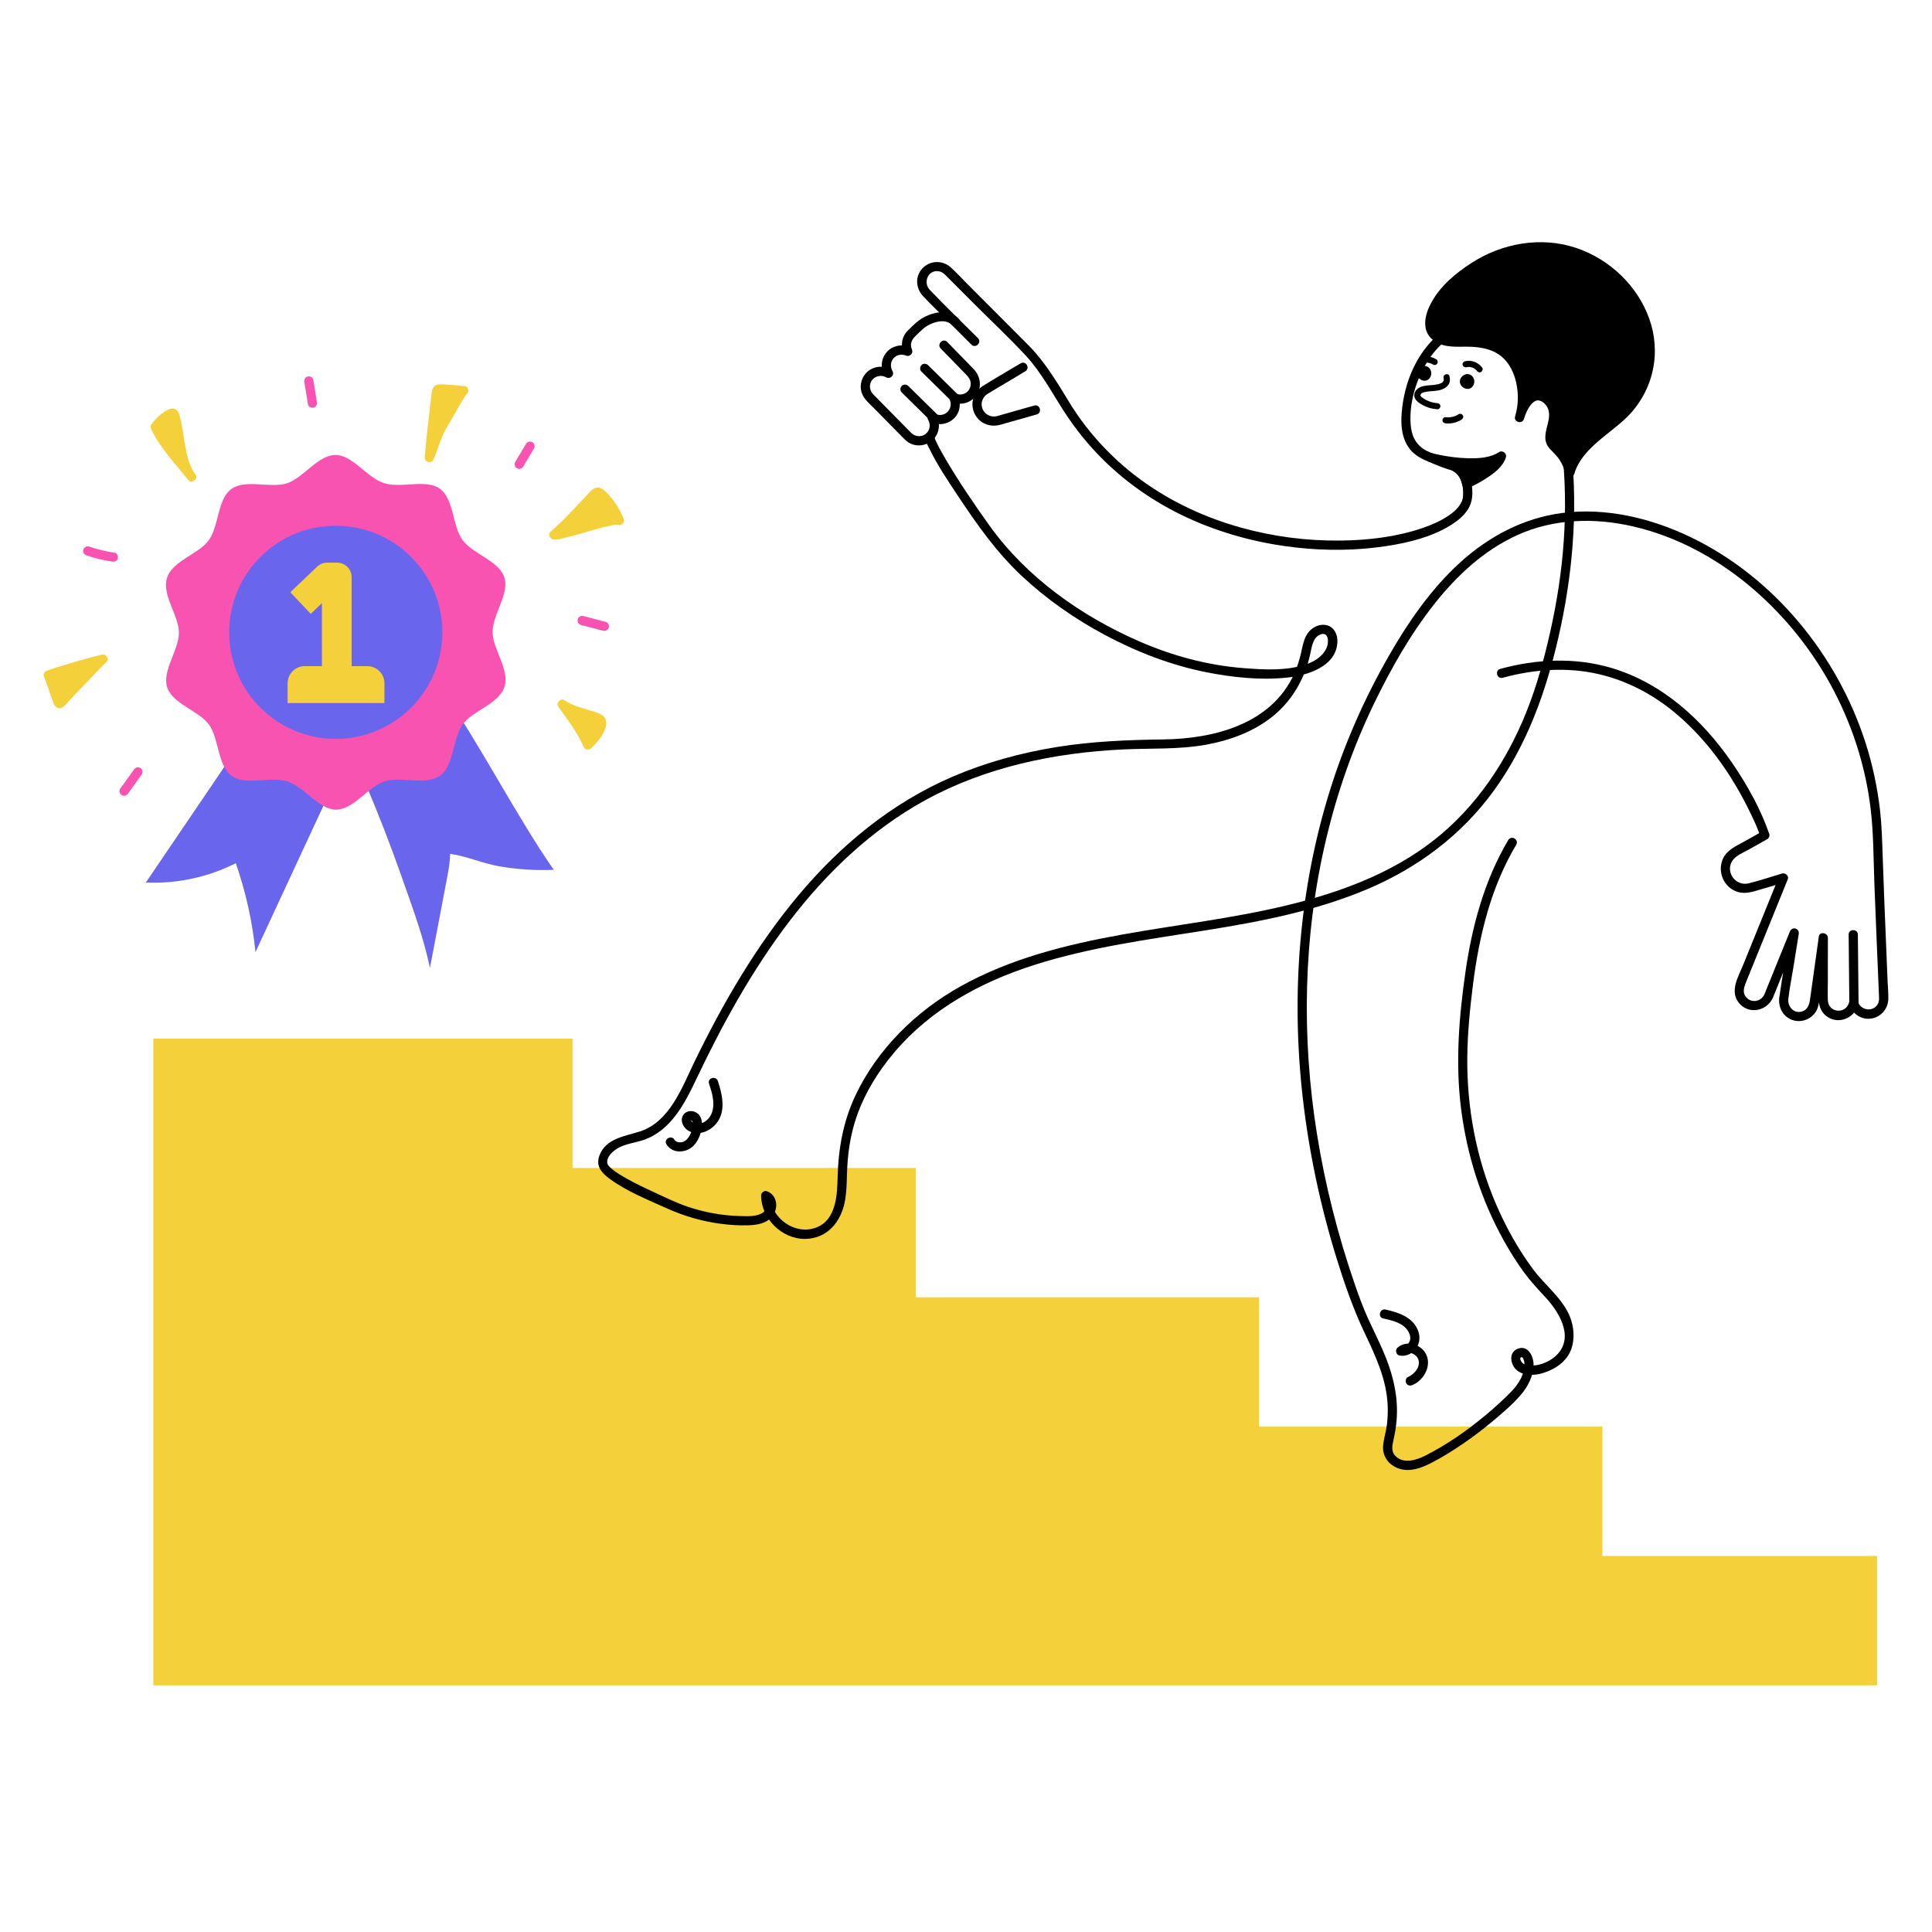 <?xml version="1.0" encoding="UTF-8"?><svg id="Layer_2" xmlns="http://www.w3.org/2000/svg" width="1000" height="1000" viewBox="0 0 1000 1000"><polygon points="829.409 805.37 829.409 738.429 651.712 738.429 651.712 671.487 474.015 671.487 474.015 604.546 296.318 604.546 296.318 537.605 79.368 537.605 79.368 595.422 79.368 604.546 79.368 872.311 790.156 872.311 812.435 872.311 971.566 872.311 971.566 805.37 829.409 805.37" style="fill:#f4d13b;"/><g><path d="M761.384,198.277c-1.132,3.397-6.108,.031-3.356-2.436,1.879-1.684,4.074,.276,3.356,2.436Z"/><path d="M759.85,197.854c-.025,.073-.052,.145-.081,.216l.16-.38c-.081,.19-.18,.369-.304,.534l.249-.322c-.098,.126-.208,.24-.334,.339l.322-.249c-.117,.089-.243,.163-.379,.22l.38-.16c-.14,.057-.285,.094-.435,.114l.423-.057c-.169,.02-.337,.018-.506-.004l.423,.057c-.209-.029-.411-.087-.606-.168l.38,.16c-.216-.092-.418-.212-.604-.354l.322,.249c-.178-.139-.337-.298-.476-.476l.249,.322c-.118-.155-.217-.321-.294-.499l.16,.38c-.067-.161-.115-.327-.139-.5l.057,.423c-.02-.157-.021-.315-.002-.472l-.057,.423c.023-.167,.068-.328,.132-.484l-.16,.38c.079-.184,.183-.354,.305-.512l-.249,.322c.156-.197,.335-.371,.531-.527l-.322,.249c.18-.138,.371-.254,.58-.343l-.38,.16c.16-.064,.323-.111,.493-.136l-.423,.057c.172-.022,.342-.023,.514,0l-.423-.057c.152,.024,.299,.064,.442,.122l-.38-.16c.153,.066,.295,.148,.429,.248l-.322-.249c.144,.112,.272,.239,.385,.383l-.249-.322c.123,.161,.223,.333,.302,.519l-.16-.38c.08,.195,.134,.397,.164,.605l-.057-.423c.028,.222,.028,.443,.001,.665l.057-.423c-.024,.174-.064,.344-.118,.511-.123,.383-.039,.885,.16,1.226,.193,.33,.572,.645,.951,.731,.872,.199,1.684-.263,1.958-1.111,.265-.821,.277-1.8-.039-2.609-.203-.52-.434-.924-.807-1.345-.09-.102-.19-.193-.297-.277-.201-.159-.4-.326-.63-.441-.846-.425-1.851-.562-2.754-.218-.57,.217-1.031,.497-1.488,.907-.284,.255-.53,.564-.738,.882-.731,1.12-.716,2.656,.024,3.768,.365,.548,.815,.994,1.376,1.344,.565,.352,1.181,.52,1.835,.585,.343,.034,.698-.013,1.032-.087,.165-.036,.314-.102,.469-.168,.157-.066,.312-.127,.455-.219,.783-.507,1.268-1.249,1.564-2.121,.128-.377,.036-.89-.16-1.226-.193-.33-.572-.645-.951-.731-.407-.093-.865-.073-1.226,.16-.36,.232-.593,.543-.731,.951Z"/></g><g><path d="M739.106,194.033c-1.132,3.397-6.108,.031-3.356-2.436,1.879-1.684,4.074,.276,3.356,2.436Z"/><path d="M737.571,193.61c-.025,.073-.052,.145-.081,.216l.16-.38c-.081,.19-.18,.369-.304,.534l.249-.322c-.098,.126-.208,.24-.334,.339l.322-.249c-.117,.089-.243,.163-.379,.22l.38-.16c-.14,.057-.285,.094-.435,.114l.423-.057c-.169,.02-.337,.018-.506-.004l.423,.057c-.209-.029-.411-.087-.606-.168l.38,.16c-.216-.092-.418-.212-.604-.354l.322,.249c-.178-.139-.337-.298-.476-.476l.249,.322c-.118-.155-.217-.321-.294-.499l.16,.38c-.067-.161-.115-.327-.139-.5l.057,.423c-.02-.157-.021-.315-.002-.472l-.057,.423c.023-.167,.068-.328,.132-.484l-.16,.38c.079-.184,.183-.354,.305-.512l-.249,.322c.156-.197,.335-.371,.531-.527l-.322,.249c.18-.138,.371-.254,.58-.343l-.38,.16c.16-.064,.323-.111,.493-.136l-.423,.057c.172-.022,.342-.023,.514,0l-.423-.057c.152,.024,.299,.064,.442,.122l-.38-.16c.153,.066,.295,.148,.429,.248l-.322-.249c.144,.112,.272,.239,.385,.383l-.249-.322c.123,.161,.223,.333,.302,.519l-.16-.38c.08,.195,.134,.397,.164,.605l-.057-.423c.028,.222,.028,.443,.001,.665l.057-.423c-.024,.174-.064,.344-.118,.511-.123,.383-.039,.885,.16,1.226,.193,.33,.572,.645,.951,.731,.872,.199,1.684-.263,1.958-1.111,.265-.821,.277-1.8-.039-2.609-.203-.52-.434-.924-.807-1.345-.09-.102-.19-.193-.297-.277-.201-.159-.4-.326-.63-.441-.846-.425-1.851-.562-2.754-.218-.57,.217-1.031,.497-1.488,.907-.284,.255-.53,.564-.738,.882-.731,1.12-.716,2.656,.024,3.768,.365,.548,.815,.994,1.376,1.344,.565,.352,1.181,.52,1.835,.585,.343,.034,.698-.013,1.032-.087,.165-.036,.314-.102,.469-.168,.157-.066,.312-.127,.455-.219,.783-.507,1.268-1.249,1.564-2.121,.128-.377,.036-.89-.16-1.226-.193-.33-.572-.645-.951-.731-.407-.093-.865-.073-1.226,.16-.36,.232-.593,.543-.731,.951Z"/></g><path d="M747.197,195.642c.205,.915,.152,1.633-.602,2.246-.771,.625-1.803,.897-2.754,1.092-2.318,.474-4.719,.334-7.034,.858-2.322,.526-4.596,1.979-4.776,4.572-.174,2.504,2.392,4.175,4.306,5.241,2.347,1.308,4.948,2.029,7.625,2.191,.859,.052,1.591-.768,1.591-1.591,0-.905-.73-1.539-1.591-1.591-2.632-.159-5.157-1.065-7.32-2.568-.583-.405-1.722-1.032-1.345-1.876,.447-.999,1.94-1.242,2.879-1.416,2.71-.503,5.543-.236,8.164-1.22,1.326-.498,2.536-1.24,3.362-2.416,.918-1.306,.9-2.871,.564-4.369-.448-1.998-3.518-1.152-3.069,.846h0Z"/><path d="M780.676,434.789c-12.306,20.764-18.676,44.278-22.119,68.014-3.407,23.489-5.309,47.444-2.309,71.076,3.04,23.956,10.358,47.179,22.144,68.283,3.146,5.633,6.563,11.124,10.368,16.337,3.342,4.578,7.124,8.642,10.983,12.777,6.804,7.292,14.98,20.015,6.67,29.386-3.166,3.57-8.558,6.061-13.345,6.158-1.756,.036-3.873-.171-5.182-1.482-.391-.392-1.588-2.235-.677-2.763,1.235-.716,1.754,2.298,1.796,2.737,.53,5.551-2.953,11.021-6.63,14.823-4.225,4.37-8.778,8.456-13.443,12.348-9.553,7.969-19.986,15.273-31.107,20.894-4.667,2.358-11.362,4.572-15.614,.174-2.277-2.355-1.576-5.443-.934-8.325,.721-3.239,1.29-6.487,1.577-9.796,1.097-12.665-1.984-24.705-6.989-36.241-2.452-5.651-5.223-11.155-7.776-16.759-2.669-5.858-4.849-11.888-6.944-17.971-8.653-25.121-15.226-50.971-19.441-77.207-8.122-50.553-7.183-102.647,4.608-152.551,5.744-24.308,14.009-48.038,24.888-70.529,8.755-18.101,18.847-35.951,31.363-51.742,11.573-14.6,25.575-27.625,42.677-35.416,18.938-8.628,40.137-9.165,60.199-4.511,43.332,10.053,80.236,42.621,101.545,80.911,11.199,20.122,18.572,42.501,21.278,65.385,1.494,12.629,1.436,25.45,1.901,38.148,.711,19.419,1.589,38.833,2.384,58.248,.048,1.169,.162,2.343-.195,3.481-1.624,5.181-8.889,4.909-10.611-.016-.735-2.103-4.013-2.43-4.603,0-1.589,6.54-10.835,5.699-11.057-1.053-.11-3.365,.005-6.754,.008-10.121,.006-7.376,.011-14.752,.017-22.127,.002-2.594-4.307-3.37-4.689-.635-1.52,10.894-3.04,21.788-4.561,32.683-.373,2.671-1.246,5.237-4.134,6.119-4.216,1.288-7.536-2.492-7.085-6.498,.634-5.637,1.806-11.266,2.704-16.866,.892-5.567,1.785-11.134,2.678-16.701,.49-3.056-3.446-4.122-4.603-1.269-2.701,6.66-5.402,13.32-8.103,19.98-1.477,3.642-2.954,7.285-4.432,10.927-.254,.627-.479,1.286-.787,1.886-1.691,3.298-6.079,4.224-8.843,1.641-2.613-2.442-1.636-5.47-.504-8.26,1.178-2.905,2.357-5.811,3.535-8.716,3.598-8.87,7.196-17.741,10.793-26.611,2.432-5.997,4.865-11.995,7.297-17.992,.7-1.726-1.335-3.408-2.936-2.936-5.777,1.702-11.537,3.689-17.389,5.112-6.514,1.585-12.02-5.57-8.561-11.425,1.726-2.922,5.818-4.473,8.664-6.069,3.179-1.784,6.359-3.567,9.539-5.351,.87-.488,1.434-1.72,1.097-2.696-4.493-13.014-11.502-25.518-19.25-36.828-15.285-22.311-36.36-41.497-62.763-49.221-18.727-5.478-38.551-4.53-57.245,.572-2.96,.808-1.704,5.415,1.269,4.603,16.307-4.451,33.492-5.7,50.043-1.802,13.613,3.206,26.302,9.678,37.227,18.372,17.546,13.962,30.927,32.785,40.657,52.855,2.264,4.669,3.845,8.043,5.459,12.718,.366-.898,.731-1.797,1.097-2.696-3.248,1.822-6.497,3.644-9.745,5.467-3.913,2.195-8.363,4.063-10.504,8.281-3.227,6.356-.441,14.301,6.101,17.166,4.488,1.965,8.636,.536,13.006-.752,4.189-1.234,8.378-2.469,12.567-3.703l-2.936-2.936c-6.128,15.109-12.256,30.218-18.384,45.328-2.516,6.202-7.42,14.037-2.175,20.183,5.175,6.065,14.572,3.944,17.532-3.089,1.018-2.42,1.975-4.869,2.961-7.302,3.439-8.479,6.878-16.957,10.316-25.436-1.534-.423-3.069-.846-4.603-1.269-1.806,11.265-3.768,22.516-5.42,33.805-.717,4.904,1.521,9.864,6.28,11.783,5.241,2.114,11.365-.542,13.434-5.79,.744-1.885,.85-4.029,1.127-6.021,.501-3.588,1.001-7.175,1.502-10.763,.894-6.404,1.787-12.809,2.681-19.213-1.563-.211-3.126-.423-4.689-.635-.005,6.588-.01,13.177-.015,19.765-.003,3.651-.006,7.303-.009,10.954-.003,3.686,.732,7.112,3.75,9.612,5.969,4.943,14.895,1.593,16.683-5.762h-4.603c1.702,4.867,6.316,8.085,11.551,7.246,4.831-.773,8.486-4.952,8.691-9.833,.131-3.12-.23-6.321-.357-9.437-.553-13.502-1.106-27.005-1.659-40.507-.343-8.375-.639-16.75-.922-25.128-.256-7.569-.454-15.13-1.311-22.663-1.375-12.085-3.926-24.02-7.672-35.593-14.609-45.141-47.368-85.303-90.419-106.019-20.395-9.814-43.794-15.42-66.459-12.483-20.055,2.599-38.071,12.181-52.91,25.707-15.161,13.818-26.983,31.037-37.104,48.763-12.438,21.783-22.575,44.83-30.084,68.768-16.103,51.333-20.267,105.99-14.186,159.347,3.216,28.22,9.146,56.108,17.54,83.238,4.041,13.061,8.509,25.918,14.358,38.287,5.806,12.279,11.646,24.521,12.087,38.357,.099,3.105-.023,6.222-.39,9.307-.435,3.655-1.641,7.193-1.977,10.851-.52,5.658,2.853,10.166,8.135,11.975,5.645,1.933,11.536-.222,16.581-2.811,5.942-3.05,11.648-6.623,17.147-10.406,5.252-3.613,10.328-7.494,15.206-11.599,4.963-4.177,10.141-8.54,14.342-13.502,3.567-4.213,6.16-9.337,6.447-14.925,.226-4.404-2.673-10.976-8.239-8.754-5.022,2.005-3.689,8.645-.143,11.333,3.56,2.699,8.704,2.541,12.804,1.361,5.225-1.503,10.31-4.413,13.346-9.035,3.071-4.676,3.494-10.62,2.361-15.975-2.539-11.995-13.265-19.308-20.221-28.63-7.803-10.455-14.255-22.072-19.396-34.051-10.204-23.771-15.053-49.88-14.816-75.71,.116-12.697,1.384-25.467,2.979-38.056,1.611-12.718,3.973-25.377,7.588-37.686,3.538-12.047,8.36-23.655,14.767-34.465,1.57-2.649-2.555-5.053-4.122-2.409h0Z"/><g><path d="M740.727,236.917s25.295,6.559,36.434-.867c-2.122,7.426-18.035,14.322-18.035,14.322,0,0-1.301-7.602-6.751-9.106-5.449-1.503-11.648-4.349-11.648-4.349Z"/><path d="M740.092,239.219c3.104,.802,6.288,1.36,9.459,1.811,6.376,.908,12.852,1.357,19.25,.412,3.342-.494,6.713-1.468,9.563-3.331-1.169-.898-2.338-1.797-3.506-2.696-.212,.7-.595,1.441-1.253,2.33-.374,.505-1.435,1.617-2.154,2.273-1.732,1.584-3.63,2.884-5.669,4.139-2.518,1.549-5.149,2.974-7.862,4.153,1.169,.475,2.338,.951,3.506,1.427-.619-3.533-2.539-7.206-5.456-9.335-1.143-.834-2.42-1.27-3.764-1.667-1.673-.494-3.321-1.069-4.953-1.684-1.892-.714-3.539-1.378-5.323-2.195-1.171-.536-2.57-.334-3.266,.856-.601,1.027-.321,2.727,.856,3.266,1.708,.782,3.448,1.501,5.196,2.188,1.453,.571,2.92,1.112,4.402,1.602,1.271,.42,2.707,.664,3.756,1.292,.677,.406,1.371,1.105,1.765,1.654,.301,.419,.567,.866,.811,1.321,.117,.218,.224,.44,.333,.662,.006,.013,.305,.706,.134,.289,.395,.966,.724,1.99,.904,3.021,.294,1.677,2.24,1.977,3.506,1.427,2.971-1.291,5.851-2.868,8.583-4.604,4.194-2.666,9.036-6.156,10.549-11.145,.588-1.939-1.759-3.838-3.506-2.696-4.621,3.02-10.67,3.341-16.249,3.193-5.315-.141-10.021-.787-15.175-1.849-1.06-.218-2.122-.446-3.17-.717-2.976-.769-4.246,3.834-1.269,4.603Z"/></g><path d="M344.955,592.29c3.161,5.125,10.491,4.59,14.255,.492,2.098-2.284,3.34-5.321,3.898-8.344,.573-3.103,.334-6.698-2.637-8.523-2.72-1.67-6.578-.714-7.432,2.583-.739,2.852,1.307,5.825,3.787,7.045,5.123,2.521,11.018-.17,14.253-4.432,4.734-6.237,2.734-14.744,.51-21.543-.951-2.907-5.562-1.663-4.603,1.269,1.418,4.335,2.937,9.166,1.903,13.754-.706,3.135-2.895,5.939-6.056,6.889-1.247,.375-2.526,.442-3.74-.132-.697-.329-.929-.708-1.346-1.319-.241-.354,.033-.357-.181-.21-.148,.102,.082-.041,.222,.063,.193,.143,.366,.19,.514,.39,.468,.634,.367,1.765,.273,2.492-.243,1.885-.884,3.83-1.873,5.453-.927,1.524-2.336,2.826-4.169,3.034-1.285,.146-2.737-.208-3.455-1.372-1.61-2.61-5.741-.215-4.122,2.409h0Z"/><path d="M731.16,716.873c5.878-2.518,10.076-10.044,6.87-16.125-2.747-5.21-10.234-7.191-14.747-3.131-1.269,1.141-.694,3.672,1.053,3.99,3.452,.628,6.581-.861,8.619-3.664,1.967-2.706,2.216-6.253,.991-9.322-2.78-6.96-10.068-9.262-16.752-10.806-2.99-.69-4.266,3.911-1.269,4.603,4.513,1.042,10.076,2.155,12.769,6.366,.993,1.552,1.688,3.548,.966,5.358-.606,1.519-2.274,3.185-4.055,2.861,.351,1.33,.702,2.66,1.053,3.99,2.056-1.85,6.126-.418,7.314,2.28,1.713,3.891-1.816,8.019-5.222,9.478-1.185,.508-1.45,2.252-.856,3.266,.717,1.226,2.076,1.366,3.266,.856h0Z"/><path d="M486.897,180.362c2.711,2.784,5.422,5.569,8.134,8.353,1.58,1.623,3.161,3.246,4.741,4.869,1.32,1.355,2.531,2.698,2.661,4.719,.125,1.947-.729,3.838-2.359,4.943-1.758,1.191-3.789,1.165-5.698,.383-.858-.352-2.002,.177-2.509,.855-.625,.836-.583,1.724-.187,2.651,.949,2.216,.189,4.928-1.658,6.426-1.826,1.481-4.321,1.587-6.341,.458-2.072-1.158-4.476,1.173-3.266,3.266,1.417,2.449,.958,5.592-1.338,7.361-2.155,1.66-5.288,1.456-7.24-.41-1.663-1.589-3.24-3.28-4.854-4.918-4.986-5.058-10.002-10.088-14.96-15.173-1.593-1.634-2.227-3.991-1.34-6.161,1.296-3.167,5.096-4.298,8.001-2.674,2.071,1.158,4.476-1.174,3.266-3.266-1.222-2.111-1.097-4.732,.541-6.602,1.749-1.997,4.385-2.273,6.742-1.308,.858,.352,2.002-.177,2.509-.855,.625-.836,.583-1.724,.187-2.651-1.055-2.464,.012-4.87,1.81-6.585,1.35-1.288,2.658-2.651,4.073-3.869,3.595-3.094,11.184-5.928,14.938-1.924,2.106,2.246,5.477-1.135,3.376-3.376-4.527-4.828-11.932-3.621-17.28-.993-3.486,1.713-6.348,4.587-9.054,7.33-3.173,3.217-3.722,7.77-1.985,11.826l2.696-3.506c-3.98-1.631-8.842-.484-11.629,2.814-2.896,3.427-3.29,8.23-1.045,12.109,1.089-1.089,2.177-2.177,3.266-3.266-3.811-2.13-8.436-1.797-11.838,.965-3.156,2.562-4.509,7.029-3.309,10.918,1.074,3.481,4.237,6.007,6.718,8.523,3.494,3.544,6.988,7.088,10.482,10.631,1.327,1.346,2.654,2.692,3.981,4.038,.97,.984,1.9,1.97,3.08,2.722,3.911,2.493,9.133,1.883,12.519-1.203,3.608-3.288,4.212-8.757,1.811-12.908l-3.266,3.266c3.935,2.199,8.709,1.753,12.126-1.204,3.563-3.084,4.189-8.04,2.404-12.211-.898,1.169-1.797,2.338-2.696,3.506,4.688,1.923,10.401-.061,12.835-4.53,2.251-4.135,1.346-9.153-1.84-12.514-3.261-3.441-6.618-6.796-9.925-10.193-1.301-1.336-2.602-2.672-3.903-4.009-2.147-2.205-5.521,1.172-3.376,3.376h0Z"/><path d="M476.952,192.357c4.414,4.344,8.828,8.689,13.242,13.033,.627,.617,1.253,1.233,1.88,1.85,.891,.877,2.499,.955,3.376,0,.869-.947,.951-2.44,0-3.376-4.414-4.344-8.828-8.689-13.242-13.033-.627-.617-1.253-1.233-1.88-1.85-.891-.877-2.499-.955-3.376,0-.869,.947-.951,2.44,0,3.376h0Z"/><path d="M466.723,203.128c4.414,4.344,8.828,8.689,13.242,13.033,.627,.617,1.253,1.233,1.88,1.85,.891,.877,2.499,.955,3.376,0,.869-.947,.951-2.44,0-3.376-4.414-4.344-8.828-8.689-13.242-13.033-.627-.617-1.253-1.233-1.88-1.85-.891-.877-2.499-.955-3.376,0-.869,.947-.951,2.44,0,3.376h0Z"/><path d="M956.856,483.746c.109,10.933,.218,21.866,.328,32.799,.015,1.546,.031,3.093,.046,4.639,.031,3.07,4.805,3.078,4.774,0-.109-10.933-.218-21.866-.328-32.799-.015-1.546-.031-3.093-.046-4.639-.031-3.07-4.805-3.078-4.774,0h0Z"/><path d="M478.789,225.972c-.17,1.965,1.359,4.422,2.152,6.059,4.114,8.492,9.453,16.451,14.657,24.295,9.923,14.955,20.115,29.473,33.272,41.798,12.816,12.006,27.379,22.159,42.853,30.433,16.584,8.867,34.341,15.762,52.819,19.42,13.365,2.646,27.835,4.185,41.466,2.762,10.609-1.107,26.102-5.701,26.237-18.966,.035-3.418-1.668-6.996-5.135-8.063-3.37-1.038-7.114,.475-9.403,3.018-2.867,3.184-3.428,7.617-4.374,11.619-.859,3.633-2.01,7.221-3.564,10.618-11.87,25.932-41.508,33.428-67.697,33.763-18.485,.236-36.782,.973-55.069,3.925-18.48,2.983-36.63,7.936-53.852,15.311-31.371,13.435-58.086,35.416-79.879,61.456s-38.991,55.63-53.798,86.103c-6.5,13.377-12.8,31.213-28.42,36.169-7.753,2.46-17.508,3.587-20.778,12.372-2.043,5.488,1.107,9.012,5.271,12.072,8.896,6.536,19.717,10.825,29.74,15.347,8.838,3.987,18.164,6.68,27.78,7.942,4.744,.623,9.559,.938,14.344,.776,3.764-.127,7.724-.688,10.784-3.056,4.863-3.763,5.059-12.232-1.238-14.584-1.466-.548-3.038,.859-3.022,2.302,.134,11.926,10.804,22.541,22.819,22.387,11.549-.148,18.636-8.937,20.589-19.598,1.086-5.929,.869-11.929,1.22-17.92,.445-7.605,1.569-15.153,3.759-22.461,4.052-13.522,11.635-26.069,20.746-36.779,18.909-22.23,44.677-36.216,72.178-45.008,28.992-9.269,59.299-13.235,89.257-18.015,28.262-4.509,56.676-10.042,83.16-21.223,26.102-11.02,48.67-27.851,65.412-50.827,17.221-23.634,27.068-51.183,33.554-79.468,7.262-31.666,10.123-64.328,6.763-96.703-1.486-14.312-4.046-29.151-11.982-41.454-6.802-10.543-17.556-19.599-29.577-23.477-5.701-1.839-12.026-2.343-17.784-.452-5.573,1.831-10.369,5.543-14.203,9.916-7.999,9.124-12.426,20.605-13.983,32.532-.979,7.498-1.023,16.101,3.991,22.285,3.399,4.192,8.51,6.114,13.487,7.734,4.287,1.395,9.22,2.694,11.771,6.292,1.609,2.268,2.121,5.059,2.18,7.797,.02,.93-.002,1.866-.073,2.795-.053,.694,.089-.151-.092,.622-.085,.364-.182,.72-.287,1.079-.049,.168-.114,.331-.173,.495-.189,.519,.105-.204-.066,.167-1.458,3.158-4.077,5.478-7.009,7.435-4.217,2.816-8.927,4.83-13.719,6.439-13.375,4.49-27.667,6.157-41.723,6.342-17.494,.231-35.016-2.023-51.872-6.718-18.577-5.174-36.288-13.408-51.875-24.806-8.301-6.07-15.928-13.076-22.729-20.787-3.585-4.065-6.931-8.331-10.023-12.782-3.618-5.208-6.686-10.741-10.1-16.077-4.487-7.011-9.328-14.029-15.226-19.941l-14.239-14.273c-5.769-5.782-11.537-11.565-17.306-17.347-2.886-2.893-5.671-5.966-8.707-8.705-4.586-4.136-11.777-3.488-15.44,1.532-3.075,4.215-2.279,9.78,1.197,13.459,4.364,4.618,8.992,9.013,13.479,13.511,3.833,3.843,7.667,7.685,11.501,11.528,2.173,2.178,5.549-1.197,3.376-3.376-8.299-8.319-16.811-16.47-24.917-24.976-3.674-3.855-.857-10.638,4.792-9.593,1.964,.364,3.179,1.81,4.505,3.139,4.389,4.399,8.778,8.799,13.167,13.198,9.028,9.049,18.445,17.839,27.143,27.207,8.055,8.676,13.584,19.265,19.97,29.121,5.686,8.775,12.283,16.984,19.681,24.375,13.759,13.746,30.248,24.631,48.102,32.295,16.61,7.131,34.211,11.603,52.163,13.621,15.567,1.75,31.382,1.621,46.875-.76,11.348-1.744,23.259-4.638,33.132-10.734,3.432-2.119,6.71-4.732,8.937-8.142,2.582-3.952,2.737-8.759,1.943-13.304-.949-5.436-4.39-9.549-9.32-11.88-4.436-2.097-9.473-2.993-13.764-5.153-4.946-2.49-7.629-6.719-8.284-12.277-1.211-10.288,1.771-21.711,6.608-30.732,5.562-10.373,14.914-20.215,27.662-18.843,12.238,1.317,23.836,10.428,30.938,20.059,8.562,11.609,11.427,26.244,12.959,40.293,1.736,15.921,2.018,31.989,.932,47.966-1.075,15.807-3.507,31.491-6.967,46.946-3.201,14.297-7.072,28.493-12.556,42.098-10.266,25.471-26.103,49.076-47.878,66.085-21.98,17.169-48.669,26.962-75.522,33.481-28.177,6.84-57.026,10.087-85.528,15.205-28.986,5.204-58.097,12.457-83.984,26.944-22.947,12.841-42.854,32.411-54.178,56.312-6.299,13.294-8.861,27.479-9.225,42.112-.231,9.263-.659,22.146-10.85,26.203-11.057,4.402-23.879-4.66-24.011-16.42-1.007,.767-2.014,1.534-3.022,2.302,3.011,1.125,.768,5.538-.982,6.626-3.317,2.061-7.936,1.731-11.671,1.644-9.195-.215-18.309-1.891-27.023-4.822-5.864-1.973-11.39-4.716-17-7.294-5.094-2.341-10.179-4.737-15.059-7.504-2.205-1.25-4.427-2.558-6.429-4.119-1.083-.844-2.82-2.236-3.109-3.369-.888-3.489,3.169-6.861,5.799-8.258,4.006-2.13,8.715-2.583,12.968-4.053,14.195-4.904,21.328-19.009,27.357-31.706,13.604-28.65,29.038-56.621,48.365-81.849,19.142-24.986,42.408-47.152,70.139-62.346,31.169-17.079,66.71-24.483,101.968-26.191,14.54-.704,29.071,.13,43.465-2.499,12.113-2.212,24.028-6.571,33.779-14.239,10.279-8.083,16.971-19.597,19.848-32.285,.812-3.58,1.276-8.877,5.232-10.445,4.389-1.739,4.545,3.786,3.451,6.52-1.887,4.719-6.458,7.488-11.09,9.009-10.298,3.38-21.72,2.64-32.365,1.802-18.51-1.456-36.691-6.41-53.685-13.827-30.056-13.118-58.38-33.152-77.589-60.046-7.96-11.144-15.73-22.542-22.668-34.358-1.541-2.626-3.047-5.282-4.371-8.025-.817-1.694-.789-1.591-1.355-3.277-.076-.228-.106-.464-.166-.695,.038,.147,.034,.804,.067,.417,.265-3.06-4.511-3.043-4.774,0h0Z"/><path d="M528.321,188.041c-6.515,3.898-13.102,7.695-19.552,11.698-3.383,2.1-5.576,5.803-5.446,9.836,.128,3.988,2.456,7.831,6.079,9.592,2.717,1.32,5.613,1.458,8.495,.642,1.861-.527,3.723-1.054,5.584-1.581,4.379-1.239,8.758-2.479,13.138-3.718,2.951-.835,1.697-5.443-1.269-4.603-3.403,.963-6.806,1.926-10.21,2.89l-6.694,1.894c-1.185,.335-2.471,.836-3.706,.894-3.036,.143-5.752-1.89-6.478-4.844-.663-2.698,.601-5.447,2.927-6.886,3.077-1.903,6.213-3.717,9.317-5.574,3.408-2.039,6.816-4.078,10.224-6.117,2.634-1.576,.236-5.705-2.409-4.122h0Z"/><g><path d="M840.635,214.023c-.37,.367-.748,.728-1.131,1.083-9.374,8.653-23.192,16.353-26.909,29.394-1.147-4.581-3.527-8.809-6.923-12.1-1.301-1.261-2.815-2.502-3.24-4.263-.974-4.029,2.063-9.442,1.862-13.824-.164-3.556-2.379-7.47-5.769-8.921-6.478-2.774-10.524,5.821-12.013,10.79,2.071-6.911,2.01-14.444-.171-21.321-1.638-5.165-4.564-10.071-8.987-13.201-5.908-4.181-13.6-4.695-20.837-4.65-2.909,.018-5.859,.098-8.679-.614s-5.552-2.346-6.871-4.939c-2.761-5.426,1.195-13.011,4.378-17.53,4.128-5.861,9.998-10.647,15.88-14.675,19.112-13.088,42.953-15.768,63.559-4.403,15.984,8.816,28.004,25.381,29.313,43.587,.941,13.088-4.168,26.373-13.461,35.588Z"/><path d="M838.947,212.335c-10.11,9.936-24.395,16.981-28.654,31.53h4.603c-1.322-5.112-4.005-9.767-7.818-13.424-.76-.729-1.721-1.465-2.175-2.444-.408-.882-.319-1.988-.198-2.925,.301-2.329,1.138-4.569,1.584-6.871,.919-4.738-.137-9.806-3.9-13.107-3.466-3.041-8.063-3.487-11.728-.569-3.341,2.66-5.239,7.035-6.452,11.021,1.534,.423,3.069,.846,4.603,1.269,2.763-9.441,1.984-20.16-2.833-28.825-2.223-3.998-5.445-7.491-9.493-9.677-4.113-2.22-8.734-3.129-13.353-3.495-2.278-.18-4.564-.211-6.847-.196-2.45,.016-4.963,.116-7.368-.424-1.903-.427-3.79-1.232-5.092-2.736-1.154-1.334-1.476-3.038-1.389-4.756,.199-3.918,2.36-7.726,4.504-10.903,2.595-3.845,5.963-7.131,9.534-10.066,13.819-11.358,31.774-18.033,49.746-14.916,16.89,2.929,31.907,13.801,39.96,28.938,3.824,7.187,5.927,15.325,5.604,23.485-.346,8.737-3.479,17.242-8.645,24.272-1.262,1.718-2.688,3.312-4.194,4.819-2.174,2.176,1.2,5.553,3.376,3.376,6.604-6.608,11.282-15.147,13.21-24.297,1.874-8.893,1.142-18.154-1.957-26.69-6.183-17.032-20.484-30.548-37.584-36.342-18.225-6.176-38.401-2.577-54.389,7.755-8.147,5.264-16.052,11.818-20.735,20.468-2.108,3.894-3.736,8.366-3.028,12.848,.76,4.813,4.83,8.085,9.363,9.244,4.897,1.252,10.106,.518,15.103,.838,4.586,.293,9.254,1.199,13.167,3.728,7.944,5.134,10.664,16.057,10.083,24.949-.163,2.495-.644,4.938-1.346,7.335-.865,2.957,3.711,4.204,4.603,1.269,.863-2.836,2.092-5.847,4.192-7.992,.537-.548,.817-.79,1.439-1.14,.422-.238,.317-.185,.62-.279,.464-.143,.652-.164,.909-.165,1.372-.005,2.869,.896,3.906,2.094,2.747,3.174,2.041,6.916,1.086,10.628-.532,2.068-1.099,4.195-1.113,6.345-.017,2.463,.897,4.497,2.579,6.27,1.725,1.819,3.504,3.421,4.86,5.559,1.381,2.176,2.357,4.507,3.001,6.998,.6,2.321,3.953,2.221,4.603,0,1.907-6.515,6.551-11.596,11.521-16.011,5.183-4.603,10.954-8.548,15.905-13.413,2.195-2.157-1.182-5.532-3.376-3.376Z"/></g><path d="M738.043,187.649c.372,.002,.743,.026,1.113,.073l-.423-.057c.792,.107,1.562,.318,2.299,.628l-.38-.16c.391,.169,.768,.363,1.132,.585,.712,.433,1.781,.18,2.177-.571,.409-.774,.189-1.715-.571-2.177-1.602-.974-3.473-1.493-5.347-1.503-.833-.004-1.63,.735-1.591,1.591,.039,.866,.699,1.587,1.591,1.591h0Z"/><path d="M759.024,190.094c.152-.04,.304-.075,.458-.104,.047-.009,.224-.007,.257-.043-.035,.038-.355,.034-.113,.019,.313-.02,.622-.037,.936-.023,.157,.007,.312,.024,.468,.038,.204,.018-.355-.061-.061-.006,.068,.013,.137,.024,.205,.038,.325,.065,.644,.152,.957,.261,.066,.023,.131,.047,.196,.072,.123,.047,.254,.172-.042-.021,.126,.083,.289,.134,.423,.205,.277,.145,.545,.309,.8,.491,.038,.027,.233,.175,.048,.031-.199-.156,.041,.037,.083,.071,.119,.101,.235,.206,.346,.316s.22,.223,.323,.34c.046,.052,.09,.106,.135,.159,.237,.278-.21-.286,.006,.009,.489,.671,1.405,1.069,2.177,.571,.665-.429,1.095-1.458,.571-2.177-2.043-2.806-5.623-4.198-9.019-3.315-.806,.209-1.373,1.148-1.111,1.958,.269,.83,1.094,1.336,1.958,1.111h0Z"/><path d="M748.195,219.118c2.901,.333,5.939-.404,8.394-1.977,.7-.449,1.05-1.435,.571-2.177-.452-.7-1.427-1.051-2.177-.571-.288,.184-.582,.359-.885,.518-.132,.07-.266,.136-.401,.201-.071,.034-.504,.229-.147,.074-.586,.254-1.208,.443-1.829,.587-.292,.068-.586,.121-.881,.169-.183,.027-.169,.025,.042-.005-.085,.01-.17,.019-.255,.027-.17,.016-.341,.029-.511,.037-.641,.033-1.282,.008-1.92-.065-.83-.095-1.627,.8-1.591,1.591,.042,.944,.702,1.489,1.591,1.591h0Z"/><path d="M189.482,406.29c6.702,15.785,12.896,31.787,18.568,47.971,5.377,15.341,11.192,30.876,14.489,46.727,2.937-15.426,5.873-30.852,8.81-46.279,.804-4.222,1.61-8.472,1.626-12.77,8.653,1.229,16.81,4.967,25.502,6.468,9.285,1.604,18.742,2.221,28.157,1.814-19.037-27.319-38.645-65.648-57.682-92.967" style="fill:#6966ed;"/><path d="M122.35,387.715c-15.624,23.029-31.247,46.058-46.871,69.088,16.021,.728,32.325-2.78,46.558-10.017,5.194,14.887,8.619,30.345,10.194,46.001,15.088-32.479,30.175-64.958,45.263-97.436" style="fill:#6966ed;"/><path d="M261.1,355.522c-2.87,8.875-16.382,12.223-21.572,19.39-5.379,7.428-4.437,21.263-11.699,26.545-7.334,5.335-20.241,.165-28.861,2.986-8.534,2.793-15.885,14.62-25.056,14.631-8.849,.011-16.224-11.7-25.099-14.569-8.875-2.87-21.71,2.304-28.877-2.885-7.428-5.379-6.462-19.271-11.744-26.532-5.335-7.334-18.826-10.7-21.647-19.32-2.793-8.534,6.071-19.198,6.06-28.369-.011-8.849-9.003-19.476-6.133-28.35,2.87-8.875,16.382-12.223,21.572-19.39,5.379-7.428,4.437-21.263,11.699-26.545,7.334-5.335,20.241-.165,28.861-2.986,8.534-2.793,15.885-14.62,25.056-14.631,8.849-.011,16.224,11.7,25.099,14.569,8.875,2.87,21.71-2.304,28.877,2.885,7.428,5.379,6.462,19.271,11.744,26.532,5.335,7.334,18.826,10.7,21.647,19.32,2.793,8.534-6.071,19.198-6.06,28.369,.011,8.849,9.003,19.476,6.133,28.35Z" style="fill:#f953b2;"/><circle cx="173.786" cy="327.286" r="55.166" style="fill:#6966ed;"/><path d="M190.07,344.79h-8.062v-46.044c0-4.159-3.372-7.53-7.53-7.53h-5.104c-1.934,0-3.794,.744-5.195,2.079l-13.911,13.255,10.575,11.171,5.782-5.527v32.597h-8.858c-4.922,0-8.912,3.99-8.912,8.912v10.184h50.127v-10.184c0-4.922-3.99-8.912-8.912-8.912Z" style="fill:#f4d13b;"/><g><path d="M320.579,269.396c-.837-2.191-29.465,7.879-33.891,7.497,7.492-6.59,14.024-13.8,20.809-21.123,.42-.453,.884-.932,1.493-1.041,.823-.147,1.587,.427,2.209,.987,4.146,3.736,7.389,8.466,9.38,13.68Z" style="fill:#f4d13b;"/><path d="M322.64,268.192c-.911-1.958-3.663-1.512-5.333-1.254-2.41,.372-4.784,1.006-7.139,1.628-5.972,1.579-11.879,3.405-17.87,4.912-1.222,.307-2.449,.604-3.688,.838-.245,.046-.492,.085-.737,.13-.662,.123,.468-.019-.135,.021-.352,.024-.696,.065-1.049,.039,.563,1.358,1.125,2.716,1.688,4.075,6.294-5.556,12.055-11.664,17.753-17.82,.697-.752,1.392-1.505,2.088-2.258,.322-.348,.638-.704,.968-1.045,.168-.186,.345-.363,.532-.531-.678-.013-.876,.047-.594,.18-.019,.152,1.392,1.236,1.604,1.447,.693,.688,1.358,1.404,1.992,2.147,2.349,2.752,4.248,5.959,5.558,9.33,.467,1.201,1.603,2.034,2.936,1.667,1.146-.315,2.137-1.728,1.667-2.936-1.628-4.188-3.866-8.016-6.786-11.436-1.3-1.522-2.813-3.313-4.562-4.34-2.423-1.422-4.509-.215-6.207,1.62-6.555,7.082-13.082,14.206-20.325,20.6-1.669,1.473-.223,3.938,1.688,4.075,1.729,.124,3.603-.419,5.274-.809,2.652-.619,5.279-1.351,7.902-2.084,5.496-1.536,10.973-3.239,16.556-4.439,.54-.116,1.082-.226,1.627-.321,.247-.043,.495-.08,.743-.118-.787,.121-.056,.01,.143-.006,.288-.024,.723,.062,.989-.017-.19,.056-.686-.154-.27-.015-.357-.119-.939-.449-1.135-.869,.544,1.169,2.227,1.464,3.266,.856,1.198-.701,1.402-2.093,.856-3.266Z" style="fill:#f4d13b;"/></g><g><path d="M240.02,202.202c-.879-.103-8.479,14.098-9.787,15.989-3.819,5.523-5.306,12.49-8.022,18.617,.9-11.38,2.329-22.546,3.66-33.886,.057-.484,.145-1.023,.537-1.312,.309-.227,.723-.233,1.106-.227,4.179,.06,8.355,.334,12.506,.82Z" style="fill:#f4d13b;"/><path d="M240.02,199.815c-1.925,.089-2.944,2.055-3.857,3.498-1.288,2.035-2.481,4.13-3.675,6.22-1.132,1.981-2.244,3.975-3.395,5.946-1.364,2.335-2.835,4.546-3.926,7.039-1.875,4.285-3.141,8.804-5.016,13.086,1.483,.402,2.965,.803,4.448,1.205,.635-7.957,1.526-15.889,2.464-23.815,.232-1.963,.467-3.925,.701-5.888,.117-.984,.234-1.968,.35-2.952,.031-.264,.224-.793,.13-1.038,.129-.494-.114-.276-.729,.654,.241,.003,.482,.008,.723,.013,3.939,.08,7.869,.357,11.783,.807,1.283,.147,2.387-1.203,2.387-2.387,0-1.413-1.101-2.239-2.387-2.387-2.236-.257-4.477-.462-6.724-.6-2.018-.124-4.15-.362-6.171-.214-2.668,.196-3.417,2.096-3.699,4.413-.27,2.211-.525,4.425-.788,6.637-1.061,8.906-2.1,17.815-2.813,26.756-.182,2.283,3.502,3.365,4.448,1.205,1.591-3.632,2.792-7.404,4.215-11.102,1.114-2.895,2.57-5.474,4.184-8.107,2.246-3.664,4.24-7.482,6.445-11.172,.543-.909,1.091-1.817,1.678-2.698,.119-.178,.242-.353,.362-.53,.138-.204,.526-.523,.013-.036,.081-.076,.133-.187,.221-.257,.038-.031,.065-.077,.106-.105-.4,.272-.67,.545-1.476,.583,3.059-.141,3.076-4.916,0-4.774Z" style="fill:#f4d13b;"/></g><g><path d="M90.445,215.091c2.875,9.327,2.586,23.956,8.725,31.757-6.778-8.613-14.18-15.929-18.846-25.929,1.98-2.869,4.696-5.225,7.816-6.78,.494-.246,1.09-.472,1.577-.212,.414,.222,.589,.714,.728,1.164Z" style="fill:#f4d13b;"/><path d="M88.143,215.726c1.638,5.406,2.155,11.093,3.172,16.632,.997,5.432,2.354,11.237,5.794,15.695,1.25-.964,2.499-1.928,3.749-2.893-6.512-8.248-13.938-15.837-18.473-25.446v2.409c.926-1.315,2.036-2.488,3.26-3.53,.562-.478,1.156-.903,1.777-1.301,.339-.217,.683-.424,1.034-.621,.175-.1,.351-.196,.53-.288,.45-.177,.482-.228,.096-.154l-1.053-.614c.089-.018,.127,.019,.114,.11,.97,2.899,5.582,1.656,4.603-1.269-2.619-7.827-12.112,1.893-14.483,5.258-.512,.726-.348,1.671,0,2.409,4.7,9.962,12.467,17.861,19.219,26.412,1.661,2.104,5.407-.744,3.749-2.893-3.288-4.262-4.443-9.73-5.379-14.918-.978-5.422-1.503-10.981-3.106-16.269-.888-2.932-5.498-1.683-4.603,1.269Z" style="fill:#f4d13b;"/></g><g><path d="M53.307,341.135c-9.543,2.358-18.99,5.109-28.307,8.244,1.731,4.74,3.462,9.479,5.193,14.219,.07,.193,.15,.398,.32,.515,.396,.272,.903-.117,1.221-.476,6.455-7.275,12.27-12.632,18.725-19.907l2.847-2.594Z" style="fill:#f4d13b;"/><path d="M52.672,338.834c-9.543,2.365-18.986,5.115-28.307,8.244-1.146,.385-2.13,1.669-1.667,2.936,.893,2.446,1.787,4.893,2.68,7.339,.893,2.445,1.597,5.118,2.753,7.45,.622,1.254,1.905,2.025,3.328,1.702,1.305-.296,2.093-1.336,2.941-2.276,1.669-1.851,3.375-3.666,5.1-5.465,3.351-3.494,6.766-6.927,10.052-10.484,1.77-1.916,3.516-3.703,5.441-5.457,2.276-2.073-1.108-5.442-3.376-3.376-3.054,2.782-5.756,5.84-8.613,8.826-2.124,2.22-4.278,4.412-6.409,6.626-1.114,1.158-2.222,2.321-3.317,3.497-.538,.578-1.073,1.158-1.605,1.742-.326,.358-.651,.717-.974,1.077-.119,.132-.92,.803-.509,.686h1.269l-.313-.091,1.053,.614c.239,.187,.226,.061-.041-.379-.112-.306-.223-.612-.335-.917-.223-.612-.447-1.223-.67-1.835-.419-1.147-.838-2.293-1.256-3.44-.866-2.37-1.731-4.74-2.597-7.109l-1.667,2.936c9.321-3.129,18.763-5.879,28.307-8.244,2.981-.739,1.718-5.343-1.269-4.603Z" style="fill:#f4d13b;"/></g><g><path d="M304.272,385.596c-3.334-7.755-8.375-14.237-13.25-21.068,4.848,3.464,12.524,4.773,18.133,6.978,.646,.254,1.318,.526,1.774,1.05,1.013,1.164,.532,2.965-.123,4.362-1.548,3.302-3.788,6.278-6.534,8.679Z" style="fill:#f4d13b;"/><path d="M306.333,384.392c-3.33-7.668-8.421-14.309-13.25-21.068-1.089,1.089-2.177,2.177-3.266,3.266,4.828,3.381,10.86,4.544,16.361,6.377,.643,.214,1.283,.438,1.917,.678,.194,.074,.92,.319,.955,.357,.175,.192,.043,.671-.085,1.098-.165,.55-.426,1.054-.69,1.563-1.437,2.773-3.357,5.177-5.692,7.247-.965,.856-.873,2.503,0,3.376,.959,.959,2.408,.858,3.376,0,4.227-3.747,12.813-14.423,4.107-17.969-5.874-2.393-12.554-3.145-17.84-6.848-1.917-1.343-4.638,1.345-3.266,3.266,4.83,6.759,9.92,13.4,13.25,21.068,.514,1.183,2.248,1.452,3.266,.856,1.221-.714,1.372-2.079,.856-3.266Z" style="fill:#f4d13b;"/></g><path d="M44.798,287.467c4.307,1.48,8.739,2.553,13.246,3.204,1.23,.178,2.626-.303,2.936-1.667,.257-1.13-.346-2.745-1.667-2.936-4.507-.652-8.94-1.724-13.246-3.204-1.182-.406-2.662,.464-2.936,1.667-.302,1.327,.402,2.501,1.667,2.936h0Z" style="fill:#f953b2;"/><path d="M157.544,197.819c.634,3.827,1.237,7.66,1.871,11.487,.205,1.235,1.799,2.035,2.936,1.667,1.336-.432,1.887-1.613,1.667-2.936-.634-3.827-1.237-7.66-1.871-11.487-.205-1.235-1.799-2.035-2.936-1.667-1.336,.432-1.887,1.613-1.667,2.936h0Z" style="fill:#f953b2;"/><path d="M270.815,241.518c1.585-2.651,3.155-5.31,4.733-7.965,.28-.472,.56-.943,.841-1.414,.641-1.073,.276-2.668-.856-3.266-1.154-.61-2.581-.289-3.266,.856-1.585,2.651-3.155,5.31-4.733,7.965-.28,.472-.56,.943-.841,1.414-.641,1.073-.276,2.668,.856,3.266,1.154,.61,2.581,.289,3.266-.856h0Z" style="fill:#f953b2;"/><path d="M300.696,323.461c3.828,1.007,7.656,2.015,11.484,3.022,1.206,.317,2.648-.401,2.936-1.667,.285-1.25-.375-2.596-1.667-2.936-3.828-1.007-7.656-2.015-11.484-3.022-1.206-.317-2.648,.401-2.936,1.667-.285,1.25,.375,2.596,1.667,2.936h0Z" style="fill:#f953b2;"/><path d="M66.312,410.708c1.98-2.773,3.961-5.545,5.942-8.318,.396-.554,.791-1.108,1.187-1.661,.728-1.019,.212-2.701-.856-3.266-1.231-.65-2.489-.232-3.266,.856-1.98,2.773-3.961,5.545-5.942,8.318-.396,.554-.791,1.108-1.187,1.661-.728,1.019-.212,2.701,.856,3.266,1.231,.65,2.489,.232,3.266-.856h0Z" style="fill:#f953b2;"/></svg>